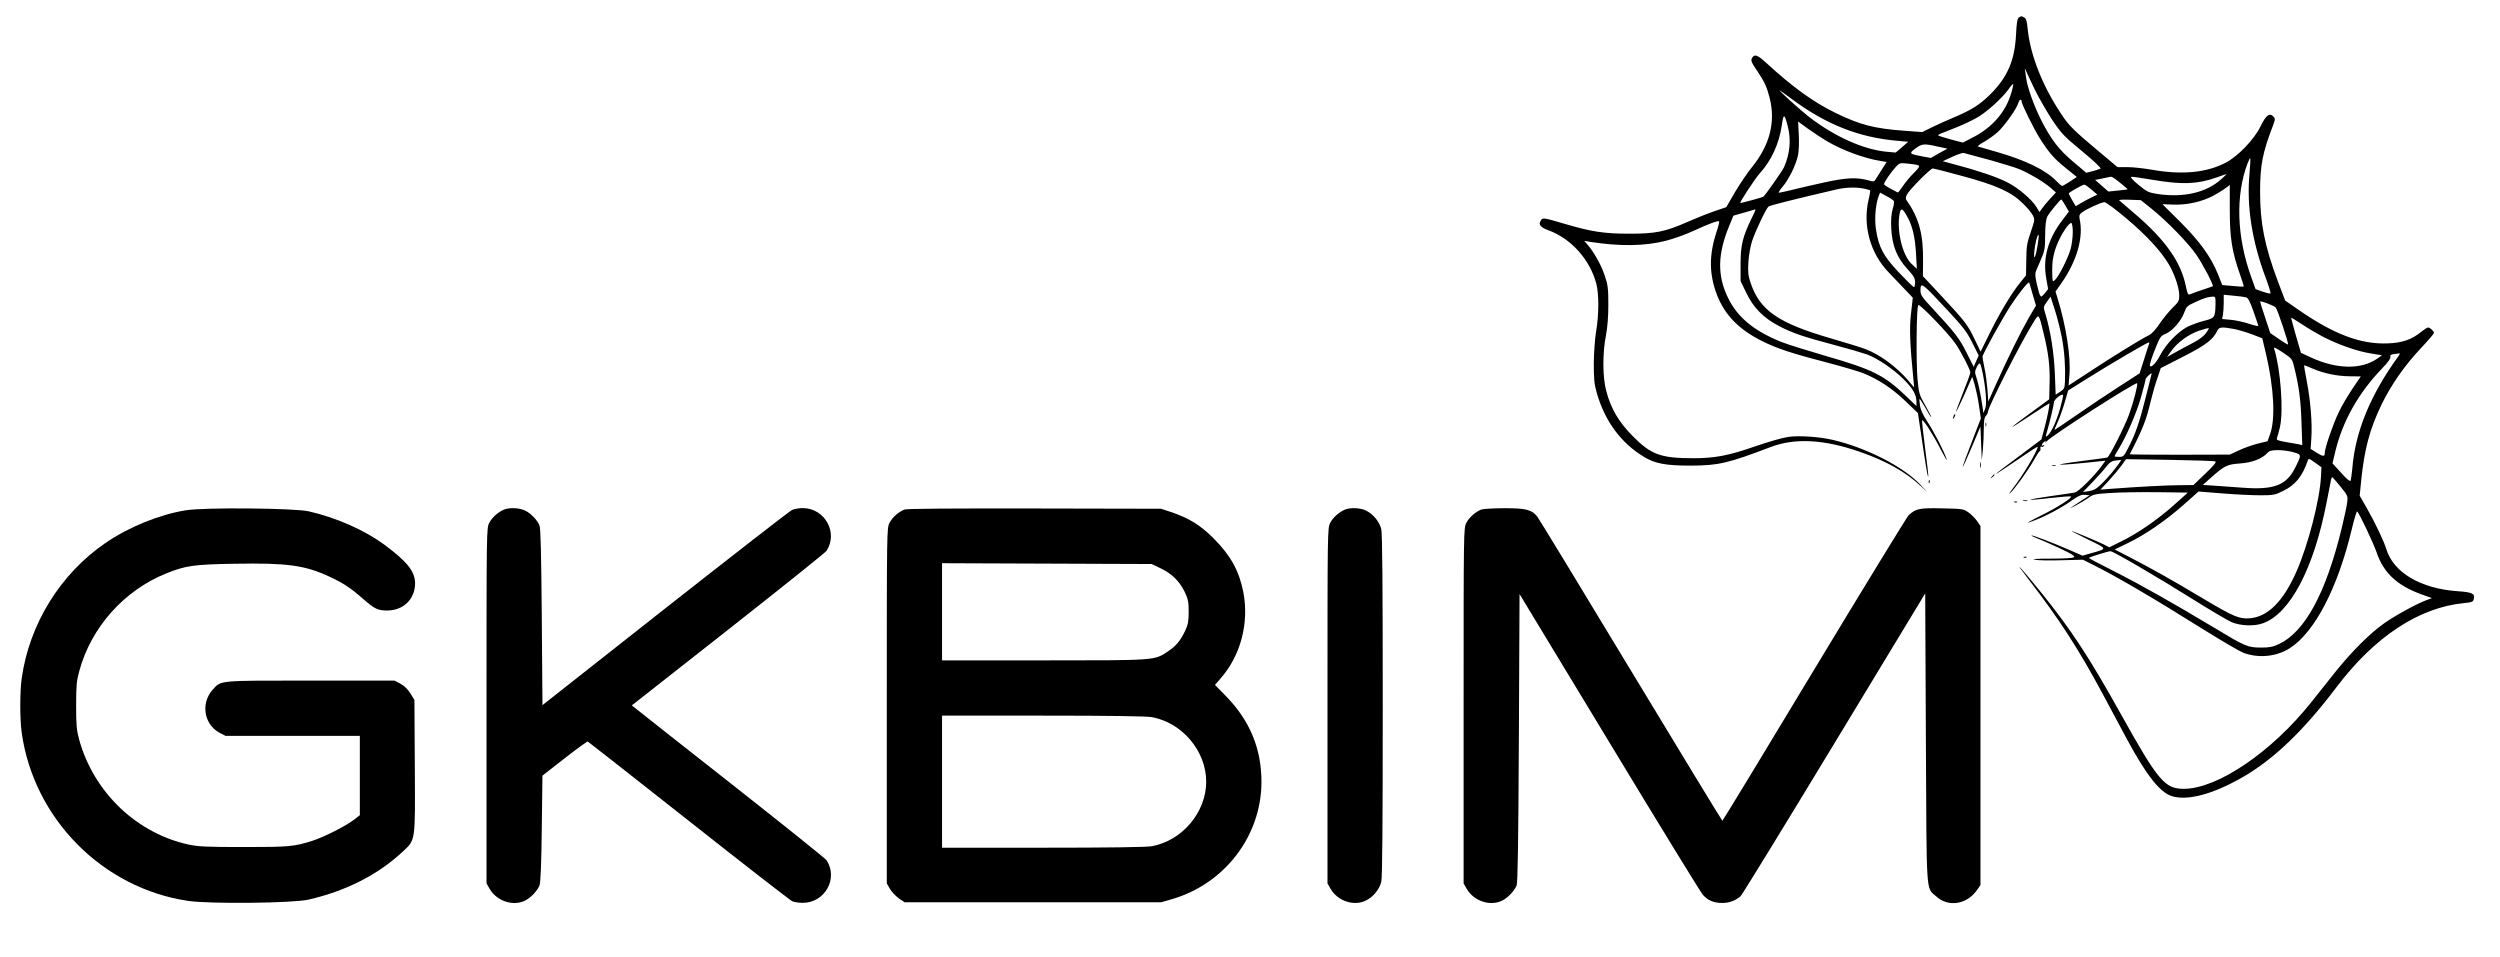 <?xml version="1.0" standalone="no"?>
<!DOCTYPE svg PUBLIC "-//W3C//DTD SVG 20010904//EN"
 "http://www.w3.org/TR/2001/REC-SVG-20010904/DTD/svg10.dtd">
<svg version="1.0" xmlns="http://www.w3.org/2000/svg"
 width="1855pt" height="710pt" viewBox="0 0 1855 710"
 preserveAspectRatio="xMidYMid meet">

<g transform="translate(0,710) scale(0.1,-0.1)"
fill="#000000" stroke="none">
<path d="M14980 6970 c-11 -7 -17 -38 -21 -127 -10 -192 -63 -315 -190 -442
-77 -77 -142 -118 -271 -172 -51 -21 -125 -55 -164 -74 l-71 -35 -134 10
c-220 16 -326 43 -507 131 -165 80 -319 191 -517 373 -65 60 -88 67 -105 35
-10 -18 -5 -31 33 -87 62 -93 75 -122 98 -209 45 -179 1 -350 -132 -514 -32
-39 -88 -122 -125 -184 l-65 -112 -82 -28 c-45 -15 -136 -51 -202 -80 -169
-75 -244 -90 -440 -89 -181 0 -278 15 -468 71 -167 49 -168 49 -183 29 -22
-31 -5 -53 56 -75 168 -61 308 -218 355 -397 20 -77 19 -234 -2 -354 -9 -56
-16 -153 -17 -235 0 -117 3 -153 22 -220 60 -210 180 -373 352 -476 81 -49
161 -64 345 -64 207 1 276 17 596 139 179 67 391 56 655 -35 198 -68 345 -151
459 -258 57 -53 57 -52 -9 16 -128 133 -399 271 -646 329 -100 23 -251 34
-331 22 -39 -5 -147 -36 -240 -68 -200 -70 -302 -90 -464 -90 -242 0 -314 26
-450 164 -103 104 -162 203 -196 333 -28 102 -29 280 -3 413 12 63 18 141 18
230 0 120 -3 144 -27 216 -25 77 -84 181 -131 233 l-21 24 40 -7 c224 -35 410
-33 568 8 55 14 147 47 205 74 113 52 180 77 188 69 3 -2 -6 -39 -20 -80 -56
-171 -54 -314 4 -465 58 -149 163 -257 333 -342 109 -55 230 -95 502 -165 99
-26 209 -59 245 -72 112 -44 218 -113 317 -208 l94 -90 24 -160 c38 -256 48
-315 53 -311 2 2 -8 95 -23 206 -14 111 -25 206 -23 211 5 15 87 -114 141
-221 27 -52 46 -84 42 -70 -14 50 -95 208 -143 280 -34 52 -52 90 -56 123 -4
26 -5 47 -2 47 3 0 23 -33 46 -72 22 -40 40 -68 40 -63 0 6 -20 46 -46 90 -43
76 -46 86 -56 194 -11 128 -8 535 6 548 10 10 226 -213 276 -287 44 -65 110
-193 110 -214 0 -9 -25 -77 -55 -152 -30 -76 -53 -139 -52 -141 2 -2 30 56 63
129 l58 132 18 -57 c9 -32 24 -101 32 -155 l14 -97 -69 -179 c-38 -98 -68
-180 -66 -182 2 -2 32 65 68 149 l64 152 5 -125 5 -125 8 79 c4 43 7 114 7
157 0 56 4 82 15 93 8 8 15 21 15 28 0 36 250 528 346 679 32 51 33 50 67 -91
37 -150 49 -249 45 -379 l-3 -114 -134 -98 c-181 -132 -185 -141 -12 -26 80
53 146 95 147 94 5 -5 -16 -111 -37 -187 l-22 -81 -168 -126 c-93 -68 -169
-127 -169 -129 0 -3 70 43 155 101 85 59 155 104 155 100 0 -29 -118 -226
-189 -315 -19 -25 -27 -39 -18 -31 29 23 135 170 175 241 20 36 40 68 45 71 5
3 8 9 8 13 -3 19 0 27 8 21 5 -3 13 0 17 6 4 8 3 9 -4 5 -18 -11 -14 10 5 25
14 12 16 12 9 -1 -4 -8 1 -5 11 6 35 41 659 441 670 430 8 -8 -26 -140 -59
-231 -34 -93 -147 -316 -162 -320 -6 -2 -89 -13 -184 -25 -271 -35 -197 -38
117 -4 l54 6 -33 -45 c-48 -67 -168 -186 -193 -191 -12 -3 -93 -15 -180 -27
-86 -12 -155 -24 -153 -27 3 -2 71 3 151 13 81 9 149 14 152 11 10 -10 -97
-79 -212 -136 -126 -63 -139 -73 -53 -39 86 33 188 88 264 141 57 40 77 49
105 46 l34 -3 -61 -40 c-98 -64 -103 -68 -39 -34 33 17 75 43 94 57 31 23 48
27 158 34 68 5 226 7 351 6 l226 -3 -104 -93 c-122 -109 -269 -210 -392 -270
l-87 -43 -38 20 c-46 23 -233 101 -242 101 -3 0 53 -29 124 -64 146 -71 146
-66 14 -103 l-57 -16 -94 41 c-119 52 -280 114 -285 109 -2 -2 18 -12 44 -22
27 -10 101 -43 166 -73 85 -40 115 -58 107 -66 -7 -7 -69 -11 -171 -11 -108 0
-147 -3 -122 -8 21 -5 110 -7 198 -4 l160 4 80 -40 c168 -84 441 -243 820
-481 132 -82 262 -158 289 -169 114 -43 247 -30 346 33 185 118 356 447 460
882 18 76 36 135 40 133 14 -8 121 -235 145 -305 52 -152 153 -246 335 -311
l75 -27 -35 -13 c-72 -25 -240 -117 -321 -175 -108 -77 -240 -209 -364 -364
-54 -69 -133 -168 -175 -220 -293 -369 -696 -643 -946 -643 -141 0 -190 57
-469 558 -233 418 -366 621 -585 893 -164 203 -223 265 -97 102 226 -293 371
-517 547 -845 62 -115 144 -268 182 -340 146 -270 246 -396 335 -423 116 -35
302 15 518 138 233 133 456 346 701 670 283 375 613 593 947 625 61 6 68 9 73
32 10 38 -13 49 -118 56 -278 19 -480 139 -533 317 -15 52 -86 200 -140 294
l-56 98 11 112 c24 235 64 383 150 562 70 145 173 293 289 416 56 59 101 112
101 117 0 14 -29 41 -43 41 -7 0 -29 -14 -49 -30 -72 -60 -143 -84 -251 -88
-202 -8 -401 68 -666 252 l-95 66 -54 142 c-98 263 -132 430 -132 664 0 199
18 291 97 496 16 44 16 49 1 64 -29 29 -55 8 -95 -74 -47 -97 -167 -222 -260
-270 -140 -73 -321 -91 -542 -52 -62 11 -146 20 -186 20 l-73 0 -174 146
c-138 116 -184 161 -226 222 -150 217 -247 457 -267 660 -5 55 -11 75 -25 82
-22 12 -21 12 -40 0z m121 -540 c31 -63 89 -163 128 -222 66 -98 85 -119 220
-230 84 -69 144 -126 137 -129 -6 -3 -32 -12 -58 -19 l-48 -12 -97 82 c-107
90 -164 165 -238 310 -52 103 -101 239 -110 306 -4 27 -8 58 -10 69 -3 11 1 7
8 -10 6 -16 37 -82 68 -145z m-180 -28 c-41 -135 -139 -248 -281 -321 l-75
-39 -89 23 c-49 14 -91 27 -94 29 -2 3 6 10 19 15 13 5 63 25 111 44 48 19
117 51 154 72 72 40 194 150 239 215 15 22 30 38 33 36 2 -3 -5 -36 -17 -74z
m-1627 -36 c255 -190 501 -287 788 -311 l77 -7 -46 -40 -47 -40 -66 6 c-173
16 -387 112 -580 261 -58 45 -224 195 -216 195 2 0 43 -29 90 -64z m1706 -18
c0 -20 93 -208 135 -274 68 -107 107 -152 192 -220 l83 -67 -51 -34 c-28 -18
-54 -33 -58 -33 -4 0 -23 16 -42 36 -80 83 -230 156 -451 219 -67 20 -127 37
-132 38 -5 2 15 17 45 34 30 17 75 49 101 72 50 45 144 177 154 217 6 25 24
33 24 12z m-1735 -184 c26 -99 17 -202 -27 -304 -12 -26 -126 -190 -153 -219
-5 -5 -169 -50 -172 -47 -6 5 111 183 144 219 88 98 143 219 164 356 13 92 19
91 44 -5z m295 -114 c117 -68 276 -126 397 -145 l42 -7 -37 -58 c-20 -31 -41
-65 -47 -74 -8 -13 -16 -15 -44 -6 -92 26 -170 23 -341 -15 -91 -20 -199 -45
-242 -56 -42 -10 -82 -19 -88 -19 -6 0 5 19 25 42 48 56 101 164 116 235 7 35
9 97 6 154 l-5 97 76 -55 c42 -30 106 -72 142 -93z m815 -37 l75 -16 -62 -34
-61 -35 -66 12 c-95 18 -98 21 -49 58 50 36 62 38 163 15z m378 -97 c92 -26
196 -57 230 -71 75 -31 178 -92 232 -138 l40 -35 -40 -43 c-22 -24 -50 -57
-61 -73 l-21 -29 -22 36 c-36 59 -138 145 -220 186 -75 38 -223 88 -391 132
l-85 23 70 32 c39 18 77 31 85 29 8 -2 91 -24 183 -49z m1938 -107 c-22 -237
19 -501 120 -769 23 -61 39 -114 36 -117 -4 -3 -30 3 -59 13 l-52 19 -34 95
c-106 297 -115 600 -25 838 9 23 18 41 20 38 2 -2 0 -55 -6 -117z m-2456 64
c11 -6 3 -20 -36 -58 -27 -27 -64 -71 -81 -98 -17 -26 -33 -46 -37 -45 -80 41
-101 54 -101 63 0 14 51 87 89 129 25 27 29 28 89 22 34 -3 69 -9 77 -13z
m325 -79 c252 -68 363 -118 448 -202 33 -31 66 -71 75 -89 16 -31 16 -35 -15
-125 -28 -81 -32 -107 -33 -207 l-2 -114 -49 -61 c-62 -77 -152 -228 -228
-384 l-60 -121 -42 87 c-53 112 -72 136 -243 320 l-143 153 1 108 c3 201 -30
324 -121 453 -10 13 -9 23 2 45 19 37 174 193 191 193 8 0 107 -25 219 -56z
m1921 -24 c-109 -99 -281 -139 -474 -109 -65 10 -77 16 -140 68 -39 32 -62 57
-54 59 8 2 82 -9 164 -23 216 -36 328 -32 472 19 36 13 68 24 71 24 3 1 -15
-17 -39 -38z m-749 -27 c32 -25 57 -47 55 -48 -1 -1 -34 -5 -73 -9 l-70 -7
-49 43 -49 43 55 11 c30 7 59 12 64 13 6 0 36 -20 67 -46z m-213 -50 l43 -37
-45 -22 c-25 -12 -61 -31 -80 -43 l-35 -21 -26 44 c-14 25 -26 47 -26 50 0 8
102 66 116 66 6 0 30 -17 53 -37z m1026 -150 c0 -208 16 -310 76 -480 17 -47
29 -87 27 -89 -2 -2 -39 0 -81 4 l-78 7 -32 81 c-52 129 -135 243 -281 389
l-131 130 78 -3 c100 -4 205 18 295 63 49 26 127 77 127 85 0 0 0 -84 0 -187z
m-2717 158 c23 -5 45 -11 48 -13 2 -3 -2 -34 -11 -69 -45 -191 12 -398 148
-539 40 -41 96 -101 126 -132 l54 -57 -13 -115 c-13 -112 -9 -221 17 -486 l6
-65 -44 52 c-88 103 -213 194 -318 233 -31 12 -148 48 -261 81 -386 112 -522
207 -590 409 -19 55 -21 79 -17 155 3 50 15 119 27 155 24 74 105 244 123 258
10 8 197 55 502 126 69 16 141 19 203 7z m214 -83 c16 -12 16 -17 2 -68 -11
-38 -14 -83 -11 -145 7 -128 41 -214 118 -299 49 -53 59 -70 59 -100 0 -20 -4
-36 -9 -36 -5 0 -56 50 -113 110 -116 124 -149 187 -169 323 -11 75 -2 182 21
242 l10 26 37 -20 c21 -11 46 -25 55 -33z m1283 -43 l26 -45 -44 -58 c-110
-141 -151 -285 -124 -437 l14 -80 -26 -32 c-30 -38 -32 -36 -57 66 -13 57 -15
80 -7 100 6 14 24 55 39 91 25 58 29 78 29 175 1 80 6 118 17 140 14 27 95
125 103 125 2 0 15 -20 30 -45z m640 -24 c115 -93 272 -254 333 -343 49 -72
129 -225 121 -232 -2 -1 -38 -14 -79 -27 -41 -14 -82 -29 -91 -33 -13 -6 -18
4 -29 56 -36 184 -154 351 -390 551 -52 44 -99 85 -105 90 -6 5 24 7 75 5 l85
-3 80 -64z m-188 -71 c148 -125 254 -239 313 -337 44 -73 79 -175 80 -233 0
-42 -4 -50 -51 -95 -27 -28 -70 -80 -95 -117 -26 -40 -57 -74 -77 -84 -66 -33
-257 -151 -425 -261 l-173 -113 6 78 c12 132 -25 367 -89 573 l-14 46 45 64
c114 164 164 338 134 474 -5 24 -2 34 15 47 32 26 146 78 169 78 11 0 84 -54
162 -120z m-2782 -4 c-65 -134 -80 -198 -80 -336 l0 -125 42 -87 c53 -111 129
-188 243 -247 102 -53 178 -79 412 -141 102 -27 211 -59 242 -70 79 -30 196
-109 272 -185 69 -70 94 -114 94 -166 l0 -32 -78 75 c-161 154 -250 198 -595
297 -137 40 -288 87 -335 106 -199 81 -320 181 -390 325 -81 165 -78 326 10
537 l30 73 71 20 c40 12 77 23 82 24 16 5 16 5 -20 -68z m1156 18 c39 -69 59
-151 66 -279 l6 -110 -40 38 c-69 66 -112 252 -87 376 9 41 21 36 55 -25z
m1229 -117 c0 -35 -7 -89 -15 -121 -18 -67 -87 -205 -116 -232 -19 -17 -19
-16 -21 32 -3 99 5 151 33 224 31 81 94 174 109 165 6 -4 10 -34 10 -68z
m-260 -90 c-14 -92 -32 -131 -26 -57 5 59 24 135 32 127 3 -2 0 -34 -6 -70z
m-37 -373 l24 -81 -55 -94 c-59 -103 -153 -293 -242 -491 l-57 -127 -6 88 c-4
48 -13 120 -22 160 -8 40 -15 78 -15 84 0 18 144 278 207 376 61 94 136 187
140 174 2 -4 13 -45 26 -89z m-623 -126 c109 -117 135 -152 175 -232 l47 -94
-19 -42 -18 -42 -52 103 c-52 106 -87 151 -255 332 -76 81 -88 99 -88 129 0
70 6 66 210 -154z m2205 106 c16 -4 28 -27 55 -102 18 -53 35 -102 37 -108 2
-6 -28 0 -67 13 -39 13 -101 27 -137 30 l-65 6 6 30 c3 16 6 57 6 90 l0 60 72
-7 c39 -3 81 -9 93 -12z m-1365 -304 c19 -103 26 -212 22 -320 -2 -50 -5 -57
-36 -77 l-33 -21 -6 156 c-6 153 -32 318 -71 446 -15 48 -15 50 12 87 l27 38
33 -102 c18 -56 41 -149 52 -207z m1139 253 c-2 -99 -5 -103 -87 -124 -40 -10
-96 -31 -125 -46 -70 -38 -155 -126 -197 -206 -32 -60 -65 -96 -77 -83 -6 6
11 61 49 153 26 63 34 73 67 86 49 20 117 97 138 158 16 45 22 50 83 78 69 31
91 38 128 40 20 1 22 -3 21 -56z m447 -25 c13 -14 98 -268 91 -274 -2 -2 -32
16 -68 41 l-64 44 -37 113 c-21 62 -38 116 -38 120 0 10 100 -28 116 -44z
m363 -223 c116 -58 249 -103 345 -118 l80 -13 -32 -23 c-118 -84 -302 -82
-493 6 l-76 35 -37 127 c-20 71 -36 130 -36 133 0 3 37 -19 82 -49 45 -30 120
-74 167 -98z m-883 30 c-16 -21 -55 -49 -94 -69 -37 -19 -95 -50 -130 -70
l-63 -35 33 46 c45 63 128 123 207 150 36 12 67 20 70 18 2 -3 -8 -20 -23 -40z
m210 34 c32 -6 93 -24 135 -40 l75 -29 28 -117 c59 -252 71 -487 29 -597 l-18
-50 -71 -17 c-39 -10 -102 -32 -140 -50 l-69 -32 -372 -1 c-205 0 -372 1 -370
4 97 188 123 255 156 396 12 49 33 124 48 166 l26 77 167 85 c168 86 223 128
252 192 13 28 33 30 124 13z m-630 -111 c-3 -7 -20 -59 -37 -115 l-33 -103
-150 -97 c-83 -53 -225 -148 -314 -210 -90 -62 -165 -113 -167 -113 -2 0 8 26
23 58 14 31 38 97 52 146 l26 89 144 90 c162 102 440 265 453 266 5 1 6 -5 3
-11z m1078 -176 c35 -142 48 -243 53 -406 l6 -169 -29 7 c-16 3 -60 11 -97 17
-56 10 -67 14 -62 28 4 9 13 45 22 81 28 119 5 431 -42 580 -6 18 4 14 63 -25
70 -47 70 -47 86 -113z m775 89 c-210 -289 -324 -565 -345 -839 -4 -42 -10
-82 -13 -89 -4 -8 -30 14 -70 59 l-64 70 22 92 c54 223 173 433 345 611 44 46
66 75 63 87 -4 13 3 18 27 21 17 2 35 5 40 5 5 1 2 -7 -5 -17z m-3085 -142
c23 -122 29 -221 15 -254 l-12 -30 -8 55 c-13 87 -31 172 -45 213 -12 33 -11
42 3 72 9 20 20 32 25 27 5 -5 14 -42 22 -83z m2446 46 c87 -37 182 -56 276
-57 l81 -1 -63 -93 c-34 -51 -81 -130 -102 -176 -41 -85 -102 -264 -102 -296
0 -31 -10 -32 -59 -2 l-46 29 5 77 c8 112 -6 282 -33 422 -13 67 -22 122 -20
122 2 0 31 -11 63 -25z m-1237 -207 c-48 -191 -78 -279 -131 -380 -32 -64 -37
-68 -68 -68 -19 0 -34 2 -34 5 0 3 13 26 30 53 59 97 130 260 165 380 19 68
35 130 35 137 0 10 35 45 46 45 0 0 -19 -78 -43 -172z m-637 -88 c-28 -99 -65
-178 -92 -201 -16 -13 -17 -12 -10 11 26 90 56 216 56 234 0 22 62 71 68 54 2
-4 -8 -49 -22 -98z m1733 -326 c59 -17 59 -18 14 -109 -66 -135 -157 -171
-388 -154 -66 5 -160 11 -210 15 l-90 6 55 49 c105 94 124 103 219 110 91 6
166 35 205 78 16 17 31 21 81 21 34 0 85 -7 114 -16z m203 -175 c-8 -173 -94
-508 -181 -707 -99 -225 -214 -340 -351 -350 -76 -5 -120 14 -340 145 -233
139 -382 223 -537 303 l-122 63 97 47 c131 63 284 169 416 286 l109 97 176
-14 c97 -8 223 -14 281 -14 99 0 110 2 172 33 90 44 141 107 182 225 5 17 10
16 54 -16 l47 -34 -3 -64z m-1488 109 c-21 -36 -98 -129 -141 -169 -37 -36
-58 -48 -93 -53 l-45 -7 66 68 c36 37 83 89 103 115 30 38 45 48 74 51 20 2
38 4 40 5 2 1 0 -4 -4 -10z m705 -2 c8 -5 -18 -36 -76 -91 l-88 -84 -100 -1
c-97 0 -314 -12 -500 -26 l-90 -7 61 65 c33 36 76 87 95 113 l34 48 326 -5
c179 -3 331 -8 338 -12z m927 -186 c56 -69 56 -71 50 -119 -3 -27 -22 -113
-41 -192 -118 -483 -272 -766 -465 -858 -45 -21 -69 -26 -135 -26 -98 1 -113
7 -350 150 -298 179 -550 321 -742 418 -101 51 -183 94 -183 97 0 6 142 50
160 50 20 0 342 -188 602 -351 134 -84 268 -163 298 -176 66 -27 166 -31 230
-8 202 71 379 407 474 900 15 77 30 150 32 163 2 12 6 22 9 22 2 0 30 -32 61
-70z"/>
<path d="M14496 4015 c-9 -26 -7 -32 5 -12 6 10 9 21 6 23 -2 3 -7 -2 -11 -11z"/>
<path d="M14732 3950 c0 -14 2 -19 5 -12 2 6 2 18 0 25 -3 6 -5 1 -5 -13z"/>
<path d="M14692 3650 c0 -19 2 -27 5 -17 2 9 2 25 0 35 -3 9 -5 1 -5 -18z"/>
<path d="M15228 3643 c6 -2 18 -2 25 0 6 3 1 5 -13 5 -14 0 -19 -2 -12 -5z"/>
<path d="M14779 3563 c-13 -16 -12 -17 4 -4 16 13 21 21 13 21 -2 0 -10 -8
-17 -17z"/>
<path d="M14311 3524 c0 -11 3 -14 6 -6 3 7 2 16 -1 19 -3 4 -6 -2 -5 -13z"/>
<path d="M15013 3383 c9 -2 23 -2 30 0 6 3 -1 5 -18 5 -16 0 -22 -2 -12 -5z"/>
<path d="M14948 3373 c7 -3 16 -2 19 1 4 3 -2 6 -13 5 -11 0 -14 -3 -6 -6z"/>
<path d="M1381 3314 c-196 -31 -426 -124 -600 -244 -334 -229 -564 -602 -620
-1004 -14 -100 -14 -302 0 -402 89 -639 601 -1156 1237 -1249 159 -23 778 -17
892 10 275 63 514 184 695 353 100 93 96 66 93 635 l-3 494 -30 48 c-20 32
-45 56 -74 72 l-44 23 -624 0 c-692 0 -661 3 -725 -68 -90 -100 -65 -257 51
-319 l44 -23 499 0 498 0 0 -295 0 -294 -46 -35 c-60 -46 -222 -128 -304 -154
-138 -44 -172 -47 -510 -47 -276 0 -338 3 -409 18 -186 40 -363 134 -506 269
-147 139 -255 318 -307 508 -20 73 -23 109 -23 255 0 146 3 182 23 255 88 325
332 599 645 725 144 58 203 67 509 72 389 7 522 -11 705 -97 99 -46 157 -84
245 -162 87 -76 111 -88 181 -88 120 0 207 85 207 202 -1 88 -57 159 -226 285
-148 109 -357 202 -564 249 -107 24 -769 30 -909 8z"/>
<path d="M3740 3319 c-43 -18 -90 -59 -110 -99 -20 -39 -20 -61 -20 -1357 l0
-1318 23 -40 c52 -91 175 -132 264 -87 43 22 87 69 106 111 8 18 14 156 17
421 l5 395 164 128 c90 70 167 126 172 125 4 -2 341 -266 749 -588 407 -322
753 -590 768 -597 15 -7 50 -12 77 -12 165 -1 267 180 178 316 -9 13 -327 268
-707 567 -380 299 -702 552 -714 563 l-24 19 715 562 c393 309 721 572 730
585 88 135 -13 316 -176 317 -26 0 -62 -6 -80 -14 -18 -8 -441 -337 -942 -731
l-910 -717 -5 653 c-4 462 -8 662 -17 680 -18 42 -63 89 -104 109 -41 22 -117
26 -159 9z"/>
<path d="M6710 3319 c-44 -18 -90 -59 -110 -99 -20 -39 -20 -61 -20 -1357 l0
-1318 23 -40 c12 -21 42 -53 65 -70 l44 -30 951 0 952 0 80 23 c393 114 665
471 665 871 0 245 -86 453 -260 632 l-85 87 40 46 c150 169 214 411 171 640
-31 159 -94 274 -221 401 -97 98 -183 151 -320 197 l-70 23 -940 2 c-609 1
-949 -1 -965 -8z m1902 -436 c83 -39 141 -97 179 -176 25 -53 29 -74 29 -147
0 -69 -5 -95 -25 -138 -35 -75 -69 -116 -130 -156 -100 -67 -86 -66 -922 -66
l-753 0 0 360 0 361 778 -3 777 -3 67 -32z m-66 -1104 c226 -41 404 -252 404
-479 0 -227 -178 -438 -404 -479 -40 -7 -314 -11 -808 -11 l-748 0 0 490 0
490 748 0 c494 0 768 -4 808 -11z"/>
<path d="M9980 3319 c-43 -18 -90 -59 -110 -99 -20 -39 -20 -61 -20 -1357 l0
-1318 23 -40 c52 -91 175 -132 264 -86 53 27 98 82 112 137 8 30 11 430 11
1309 0 879 -3 1279 -11 1309 -13 54 -59 110 -110 136 -41 22 -117 26 -159 9z"/>
<path d="M10990 3319 c-43 -18 -90 -59 -110 -99 -20 -39 -20 -61 -20 -1357 l0
-1318 23 -40 c52 -91 175 -132 264 -87 43 22 87 69 106 111 9 19 13 320 17
1095 l5 1068 665 -1098 c366 -605 678 -1114 695 -1133 38 -43 81 -61 145 -61
52 0 99 18 136 51 11 11 324 520 695 1133 l674 1113 5 -1076 c6 -1203 -1
-1101 79 -1174 88 -80 225 -58 299 47 l27 39 0 1332 0 1332 -27 39 c-15 21
-44 50 -65 64 -34 24 -45 25 -194 28 -168 4 -193 -2 -247 -51 -12 -12 -327
-526 -700 -1144 -372 -618 -679 -1123 -682 -1123 -3 0 -308 502 -679 1115
-370 614 -683 1127 -694 1141 -40 52 -87 64 -247 63 -80 0 -156 -5 -170 -10z"/>
<path d="M15018 2963 c7 -3 16 -2 19 1 4 3 -2 6 -13 5 -11 0 -14 -3 -6 -6z"/>
</g>
</svg>
